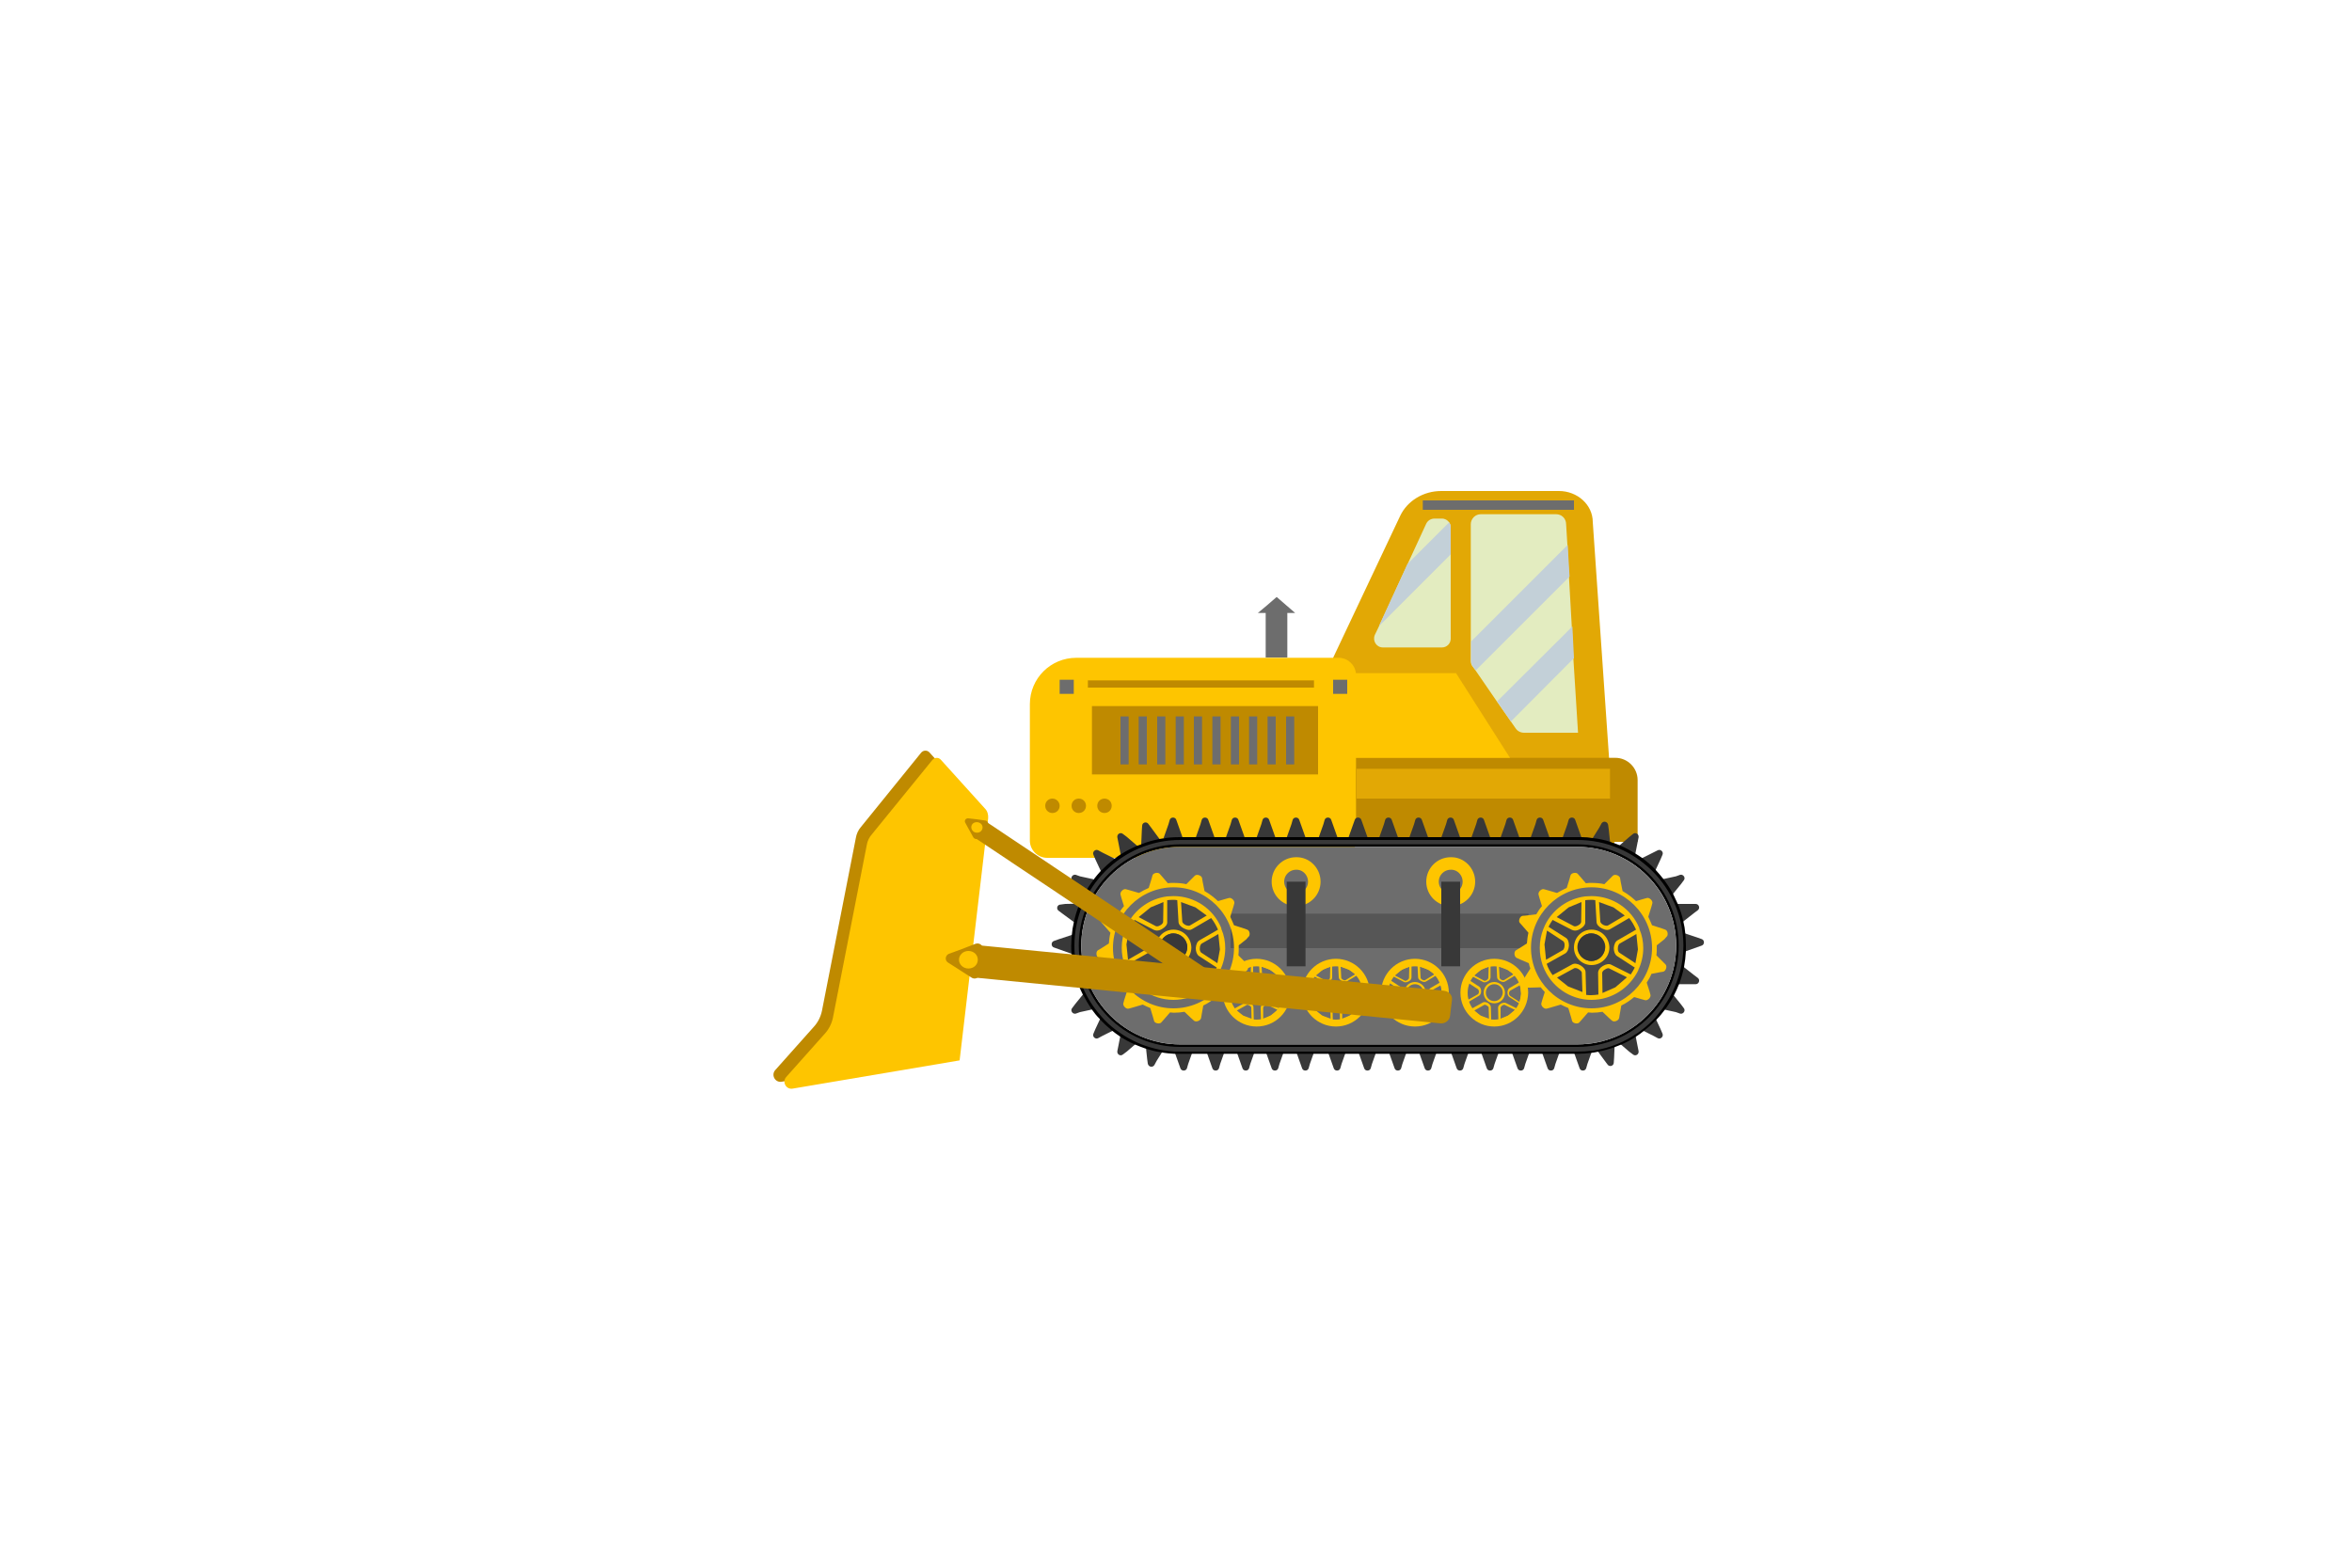 <?xml version="1.0" encoding="utf-8"?>
<!-- Generator: Adobe Illustrator 27.4.1, SVG Export Plug-In . SVG Version: 6.00 Build 0)  -->
<svg version="1.1" xmlns="http://www.w3.org/2000/svg" xmlns:xlink="http://www.w3.org/1999/xlink" x="0px" y="0px"
	 viewBox="0 0 750 500" style="enable-background:new 0 0 750 500;" xml:space="preserve">
<style type="text/css">
	.st0{fill:#E2A805;}
	.st1{fill:#BF8A00;}
	.st2{fill:#FEC500;}
	.st3{fill:#383838;}
	.st4{fill:#6D6D6D;}
	.st5{fill:#565656;}
	.st6{fill:#494949;}
	.st7{fill:none;stroke:#FEC500;stroke-width:4;stroke-miterlimit:10;}
	.st8{fill:none;}
	.st9{fill:#E3ECC0;}
	.st10{fill:#C3D0D8;}
</style>
<g id="BACKGROUND">
</g>
<g id="OBJECTS">
	<g>
		<path class="st0" d="M514.9,267.9c0,5.4-11.8,0.3-17.8,0.3h-60c-5.9,0-13.7,4.7-13.7-0.8l1.7-57.6v0l21.4-45.3
			c2.3-4.8,7.4-7.9,13.1-7.9h37.5c5.9,0,10.8,4.4,10.8,9.9L514.9,267.9z"/>
		<path class="st1" d="M522.2,268.5h-91.4v-26.8h84.3c3.9,0,7.1,3.2,7.1,7.1V268.5z"/>
		<path class="st2" d="M426.9,273.6h-93c-3,0-5.5-2.5-5.5-5.5v-43.5c0-8.2,6.6-14.8,14.8-14.8h83.7c3,0,5.5,2.5,5.5,5.5v52.8
			C432.4,271.1,429.9,273.6,426.9,273.6z"/>
		<path class="st1" d="M272.9,267.3l-10.8,55.1c-0.4,1.9-1.3,3.7-2.6,5.1l-12.3,13.8c-1.4,1.6,0,4.1,2.1,3.7l53.2-9l9.1-77.2
			c0.1-1.1-0.2-2.3-1-3.1L296.4,240c-0.7-0.8-2-0.8-2.7,0.1l-19.2,23.7C273.7,264.7,273.1,266,272.9,267.3z"/>
		<g>
			<g>
				<g>
					<path class="st3" d="M441.7,261.5c0.3-1,1.8-1,2.1,0l0.5,1.4l1.6,4.5h-3.1h-3.1l1.6-4.5L441.7,261.5z"/>
				</g>
				<g>
					<path class="st3" d="M451.3,261.5c0.3-1,1.8-1,2.1,0l0.5,1.4l1.6,4.5h-3.1h-3.1l1.6-4.5L451.3,261.5z"/>
				</g>
				<g>
					<path class="st3" d="M461.5,261.5c0.3-1,1.8-1,2.1,0l0.5,1.4l1.6,4.5h-3.1h-3.1l1.6-4.5L461.5,261.5z"/>
				</g>
				<g>
					<path class="st3" d="M471.1,261.5c0.3-1,1.8-1,2.1,0l0.5,1.4l1.6,4.5h-3.1h-3.1l1.6-4.5L471.1,261.5z"/>
				</g>
				<g>
					<path class="st3" d="M480.4,261.5c0.3-1,1.8-1,2.1,0l0.5,1.4l1.6,4.5h-3.1h-3.1l1.6-4.5L480.4,261.5z"/>
				</g>
				<g>
					<path class="st3" d="M490,261.5c0.3-1,1.8-1,2.1,0l0.5,1.4l1.6,4.5h-3.1H488l1.6-4.5L490,261.5z"/>
				</g>
				<g>
					<path class="st3" d="M500.2,261.5c0.3-1,1.8-1,2.1,0l0.5,1.4l1.6,4.5h-3.1h-3.1l1.6-4.5L500.2,261.5z"/>
				</g>
				<g>
					<path class="st3" d="M510.7,262.6c0.6-0.9,1.9-0.6,2.1,0.5l0.2,1.5l0.5,4.7l-3-0.7l-3-0.7l2.5-4L510.7,262.6z"/>
				</g>
				<g>
					<path class="st3" d="M520.7,266c0.8-0.7,2,0,1.8,1.1l-0.3,1.5l-0.9,4.6l-2.7-1.6L516,270l3.6-3.1L520.7,266z"/>
				</g>
				<g>
					<path class="st3" d="M528.6,271.2c0.9-0.5,2,0.5,1.5,1.5l-0.6,1.4l-2,4.3l-2.2-2.2L523,274l4.2-2.1L528.6,271.2z"/>
				</g>
				<g>
					<path class="st3" d="M535.8,279c1-0.2,1.8,1,1.1,1.8L536,282l-3,3.7l-1.6-2.6l-1.6-2.6l4.6-1L535.8,279z"/>
				</g>
				<g>
					<path class="st3" d="M540.7,288.3c1.1,0,1.5,1.4,0.7,2l-1.2,0.9l-3.7,2.9l-1-2.9l-1-2.9l4.7,0L540.7,288.3z"/>
				</g>
				<g>
					<path class="st3" d="M542.6,299.5c1,0.3,1,1.8,0,2.1l-1.4,0.5l-4.5,1.6l0-3.1l0-3.1l4.5,1.5L542.6,299.5z"/>
				</g>
				<g>
					<path class="st3" d="M358.1,266c-0.8-0.7-2,0-1.8,1.1l0.3,1.5l0.9,4.6l2.7-1.6l2.7-1.6l-3.6-3.1L358.1,266z"/>
				</g>
				<g>
					<path class="st3" d="M350.2,271.2c-0.9-0.5-2,0.5-1.5,1.5l0.6,1.4l2,4.3l2.2-2.2l2.2-2.2l-4.2-2.1L350.2,271.2z"/>
				</g>
				<g>
					<path class="st3" d="M343,279c-1-0.2-1.8,1-1.1,1.8l0.9,1.2l3,3.7l1.6-2.6l1.6-2.6l-4.6-1L343,279z"/>
				</g>
				<g>
					<path class="st3" d="M338.2,288.5c-1.1,0-1.5,1.4-0.6,2l1.2,0.9l3.8,2.8l0.9-3l0.9-3l-4.7,0.1L338.2,288.5z"/>
				</g>
				<g>
					<path class="st3" d="M336.1,300.1c-1,0.3-1,1.8,0,2.1l1.4,0.5l4.5,1.6l0-3.1l0-3.1l-4.5,1.5L336.1,300.1z"/>
				</g>
				<g>
					<path class="st3" d="M402.6,261.5c0.3-1,1.8-1,2.1,0l0.5,1.4l1.6,4.5h-3.1h-3.1l1.6-4.5L402.6,261.5z"/>
				</g>
				<g>
					<path class="st3" d="M412.2,261.5c0.3-1,1.8-1,2.1,0l0.5,1.4l1.6,4.5h-3.1h-3.1l1.6-4.5L412.2,261.5z"/>
				</g>
				<g>
					<path class="st3" d="M422.4,261.5c0.3-1,1.8-1,2.1,0l0.5,1.4l1.6,4.5h-3.1h-3.1l1.6-4.5L422.4,261.5z"/>
				</g>
				<g>
					<path class="st3" d="M432,261.5c0.3-1,1.8-1,2.1,0l0.5,1.4l1.6,4.5H433h-3.1l1.6-4.5L432,261.5z"/>
				</g>
				<g>
					<path class="st3" d="M364.2,263.4c0-1.1,1.4-1.5,2-0.6l0.9,1.2l2.8,3.8l-3,0.9l-3,0.9l0.2-4.7L364.2,263.4z"/>
				</g>
				<g>
					<path class="st3" d="M373,261.5c0.3-1,1.8-1,2.1,0l0.5,1.4l1.6,4.5h-3.1H371l1.6-4.5L373,261.5z"/>
				</g>
				<g>
					<path class="st3" d="M383.2,261.5c0.3-1,1.8-1,2.1,0l0.5,1.4l1.6,4.5h-3.1h-3.1l1.6-4.5L383.2,261.5z"/>
				</g>
				<g>
					<path class="st3" d="M392.8,261.5c0.3-1,1.8-1,2.1,0l0.5,1.4l1.6,4.5h-3.1h-3.1l1.6-4.5L392.8,261.5z"/>
				</g>
				<g>
					<path class="st3" d="M437.1,340.7c-0.3,1-1.8,1-2.1,0l-0.5-1.4l-1.6-4.5h3.1h3.1l-1.6,4.5L437.1,340.7z"/>
				</g>
				<g>
					<path class="st3" d="M427.4,340.7c-0.3,1-1.8,1-2.1,0l-0.5-1.4l-1.6-4.5h3.1h3.1l-1.6,4.5L427.4,340.7z"/>
				</g>
				<g>
					<path class="st3" d="M417.3,340.7c-0.3,1-1.8,1-2.1,0l-0.5-1.4l-1.6-4.5h3.1h3.1l-1.6,4.5L417.3,340.7z"/>
				</g>
				<g>
					<path class="st3" d="M407.6,340.7c-0.3,1-1.8,1-2.1,0l-0.5-1.4l-1.6-4.5h3.1h3.1l-1.6,4.5L407.6,340.7z"/>
				</g>
				<g>
					<path class="st3" d="M398.3,340.7c-0.3,1-1.8,1-2.1,0l-0.5-1.4l-1.6-4.5h3.1h3.1l-1.6,4.5L398.3,340.7z"/>
				</g>
				<g>
					<path class="st3" d="M388.7,340.7c-0.3,1-1.8,1-2.1,0l-0.5-1.4l-1.6-4.5h3.1h3.1l-1.6,4.5L388.7,340.7z"/>
				</g>
				<g>
					<path class="st3" d="M378.5,340.7c-0.3,1-1.8,1-2.1,0l-0.5-1.4l-1.6-4.5h3.1h3.1l-1.6,4.5L378.5,340.7z"/>
				</g>
				<g>
					<path class="st3" d="M368.1,339.7c-0.6,0.9-1.9,0.6-2.1-0.5l-0.2-1.5l-0.5-4.7l3,0.7l3,0.7l-2.5,4L368.1,339.7z"/>
				</g>
				<g>
					<path class="st3" d="M358.1,336.3c-0.8,0.7-2,0-1.8-1.1l0.3-1.5l0.9-4.6l2.7,1.6l2.7,1.6l-3.6,3.1L358.1,336.3z"/>
				</g>
				<g>
					<path class="st3" d="M350.2,331.1c-0.9,0.5-2-0.5-1.5-1.5l0.6-1.4l2-4.3l2.2,2.2l2.2,2.2l-4.2,2.1L350.2,331.1z"/>
				</g>
				<g>
					<path class="st3" d="M343,323.3c-1,0.2-1.8-1-1.1-1.8l0.9-1.2l3-3.7l1.6,2.6l1.6,2.6l-4.6,1L343,323.3z"/>
				</g>
				<g>
					<path class="st3" d="M338.1,313.6c-1.1,0-1.5-1.4-0.6-2l1.2-0.9l3.8-2.8l0.9,3l0.9,3l-4.7-0.2L338.1,313.6z"/>
				</g>
				<g>
					<path class="st3" d="M520.7,336.3c0.8,0.7,2,0,1.8-1.1l-0.3-1.5l-0.9-4.6l-2.7,1.6l-2.7,1.6l3.6,3.1L520.7,336.3z"/>
				</g>
				<g>
					<path class="st3" d="M528.6,331.1c0.9,0.5,2-0.5,1.5-1.5l-0.6-1.4l-2-4.3l-2.2,2.2l-2.2,2.2l4.2,2.1L528.6,331.1z"/>
				</g>
				<g>
					<path class="st3" d="M535.8,323.3c1,0.2,1.8-1,1.1-1.8l-0.9-1.2l-3-3.7l-1.6,2.6l-1.6,2.6l4.6,1L535.8,323.3z"/>
				</g>
				<g>
					<path class="st3" d="M540.7,313.9c1.1,0,1.5-1.4,0.7-2l-1.2-0.9l-3.7-2.9l-1,2.9l-1,2.9l4.7,0L540.7,313.9z"/>
				</g>
				<g>
					<path class="st3" d="M476.2,340.7c-0.3,1-1.8,1-2.1,0l-0.5-1.4l-1.6-4.5h3.1h3.1l-1.6,4.5L476.2,340.7z"/>
				</g>
				<g>
					<path class="st3" d="M466.6,340.7c-0.3,1-1.8,1-2.1,0l-0.5-1.4l-1.6-4.5h3.1h3.1l-1.6,4.5L466.6,340.7z"/>
				</g>
				<g>
					<path class="st3" d="M456.4,340.7c-0.3,1-1.8,1-2.1,0l-0.5-1.4l-1.6-4.5h3.1h3.1l-1.6,4.5L456.4,340.7z"/>
				</g>
				<g>
					<path class="st3" d="M446.8,340.7c-0.3,1-1.8,1-2.1,0l-0.5-1.4l-1.6-4.5h3.1h3.1l-1.6,4.5L446.8,340.7z"/>
				</g>
				<g>
					<path class="st3" d="M514.6,338.9c0,1.1-1.4,1.5-2,0.6l-0.9-1.2l-2.8-3.8l3-0.9l3-0.9l-0.2,4.7L514.6,338.9z"/>
				</g>
				<g>
					<path class="st3" d="M505.8,340.7c-0.3,1-1.8,1-2.1,0l-0.5-1.4l-1.6-4.5h3.1h3.1l-1.6,4.5L505.8,340.7z"/>
				</g>
				<g>
					<path class="st3" d="M495.6,340.7c-0.3,1-1.8,1-2.1,0l-0.5-1.4l-1.6-4.5h3.1h3.1l-1.6,4.5L495.6,340.7z"/>
				</g>
				<g>
					<path class="st3" d="M486,340.7c-0.3,1-1.8,1-2.1,0l-0.5-1.4l-1.6-4.5h3.1h3.1l-1.6,4.5L486,340.7z"/>
				</g>
			</g>
			<g>
				<g>
					<path class="st3" d="M536.9,297.5c-0.2-1.5-0.5-3-0.8-4.4c0,0,0,0,0-0.1c-0.4-1.6-1-3.2-1.6-4.8v0h0c-0.4-1-0.9-1.9-1.4-2.8
						c-1-1.8-2.1-3.5-3.4-5.1c-0.6-0.8-1.3-1.6-2.1-2.4c-1.4-1.5-2.9-2.8-4.6-4c-0.6-0.4-1.1-0.8-1.7-1.2c-1.7-1.1-3.5-2-5.4-2.8
						c-0.8-0.4-1.7-0.7-2.6-1c-1.9-0.6-3.9-1.1-5.9-1.3c-1.5-0.2-3-0.3-4.5-0.3H376.3c-5.5,0-10.7,1.3-15.3,3.6c0,0,0,0,0,0
						c-1.2,0.6-2.3,1.3-3.4,2c0,0-0.1,0-0.1,0.1c-1.9,1.3-3.7,2.7-5.3,4.3c-6.2,6.2-10,14.7-10,24.2c0,2.8,0.3,5.5,1,8.1
						c0,0,0,0.1,0,0.1c0.2,1,0.5,2,0.9,2.9l0,0c0.4,1.4,1,2.7,1.6,4c0.9,1.8,2,3.6,3.2,5.2c0.7,0.9,1.4,1.8,2.1,2.6
						c1.3,1.4,2.7,2.8,4.3,4c0.7,0.5,1.3,1,2,1.5c1.6,1.1,3.2,2,5,2.8c1,0.5,2.1,0.9,3.2,1.3c1.7,0.6,3.5,1,5.3,1.3
						c1.3,0.2,2.6,0.3,3.9,0.4c0.5,0,1.1,0,1.6,0H503c1.6,0,3.1-0.1,4.6-0.3c0.6-0.1,1.2-0.2,1.8-0.3c1.9-0.3,3.6-0.8,5.4-1.5
						c0.7-0.2,1.3-0.5,1.9-0.8c1.7-0.7,3.3-1.6,4.8-2.6c0.8-0.5,1.6-1.1,2.3-1.6c1.5-1.1,2.9-2.4,4.1-3.8c0.9-0.9,1.7-1.9,2.4-2.9
						c1.2-1.5,2.2-3.2,3.1-4.9c0.5-1,1-2.1,1.4-3.2c0.7-1.9,1.3-3.8,1.7-5.8c0.3-1.5,0.5-3,0.6-4.6c0-0.6,0.1-1.3,0.1-1.9
						C537.2,300.2,537.1,298.9,536.9,297.5z M376.3,269.7H503c17.6,0,31.9,14.3,31.9,31.9c0,17.6-14.3,31.9-31.9,31.9H376.3
						c-17.6,0-31.9-14.3-31.9-31.9C344.4,284,358.7,269.7,376.3,269.7z"/>
					<path d="M503,269.3H376.3c-17.8,0-32.3,14.5-32.3,32.3c0,17.8,14.5,32.3,32.3,32.3H503c17.8,0,32.3-14.5,32.3-32.3
						C535.3,283.8,520.8,269.3,503,269.3z M376.3,333.1c-17.4,0-31.5-14.1-31.5-31.5c0-17.3,14.1-31.5,31.5-31.5H503
						c17.4,0,31.5,14.1,31.5,31.5c0,17.4-14.1,31.5-31.5,31.5H376.3z M503,269.3H376.3c-17.8,0-32.3,14.5-32.3,32.3
						c0,17.8,14.5,32.3,32.3,32.3H503c17.8,0,32.3-14.5,32.3-32.3C535.3,283.8,520.8,269.3,503,269.3z M376.3,333.1
						c-17.4,0-31.5-14.1-31.5-31.5c0-17.3,14.1-31.5,31.5-31.5H503c17.4,0,31.5,14.1,31.5,31.5c0,17.4-14.1,31.5-31.5,31.5H376.3z
						 M537.4,297.7c-0.1-1.3-0.3-2.5-0.6-3.7c-0.4-2-1-3.8-1.8-5.7c-0.5-1.1-1-2.2-1.5-3.2c-0.9-1.7-2-3.3-3.2-4.9
						c-0.7-0.9-1.5-1.8-2.3-2.7c-1.3-1.4-2.8-2.7-4.3-3.8c-0.7-0.5-1.4-1-2.1-1.4c-1.6-1-3.3-1.9-5.1-2.7c-1-0.4-2-0.8-3-1.1
						c-1.8-0.6-3.7-1-5.6-1.2c-1.1-0.2-2.3-0.3-3.5-0.3c-0.4,0-0.8,0-1.3,0H376.3c-1.8,0-3.6,0.1-5.4,0.4h0
						c-0.4,0.1-0.8,0.1-1.2,0.2c-2,0.4-3.9,0.9-5.8,1.7c-0.5,0.2-0.9,0.3-1.4,0.5c-1.8,0.8-3.6,1.7-5.3,2.8
						c-0.6,0.4-1.2,0.8-1.8,1.3c-1.6,1.2-3.1,2.6-4.5,4c-0.7,0.8-1.4,1.6-2,2.4v0c0,0,0,0,0,0.1c-1.3,1.6-2.4,3.3-3.3,5.1
						c-0.5,0.9-1,1.9-1.4,2.9c-0.8,1.9-1.4,3.9-1.8,5.9v0c-0.3,1.2-0.5,2.5-0.6,3.8c-0.1,1.2-0.2,2.3-0.2,3.5c0,0.9,0,1.8,0.1,2.6
						c0.1,1.3,0.3,2.6,0.5,3.9c0.4,2,0.9,3.9,1.6,5.7c0.4,1.1,0.9,2.2,1.4,3.2c0.9,1.7,1.9,3.4,3,5c0.7,1,1.5,2,2.4,2.9
						c1.2,1.4,2.6,2.6,4,3.8c0.8,0.6,1.5,1.2,2.3,1.7c1.5,1,3.1,1.9,4.7,2.6c1.2,0.5,2.4,1,3.6,1.4c1.6,0.5,3.3,1,5,1.2
						c1.4,0.3,2.8,0.4,4.3,0.5c0.5,0,1,0,1.5,0H503c1.5,0,3-0.1,4.4-0.3c0.8-0.1,1.5-0.2,2.3-0.4c1.7-0.3,3.4-0.8,5.1-1.4
						c0.8-0.3,1.5-0.6,2.3-0.9c1.6-0.7,3.1-1.5,4.6-2.5c0.9-0.6,1.8-1.2,2.6-1.9c1.4-1.1,2.7-2.3,3.9-3.5c1-1,1.9-2.1,2.7-3.2
						c1.1-1.5,2.1-3,2.9-4.6c0.6-1.1,1.1-2.3,1.6-3.5c0.7-1.8,1.2-3.6,1.6-5.5c0.3-1.6,0.5-3.3,0.6-5.1c0-0.6,0-1.2,0-1.8
						C537.6,300.3,537.5,299,537.4,297.7z M533.1,316.8c-0.9,1.8-2,3.5-3.2,5.2c-0.7,0.9-1.4,1.7-2.1,2.6c-1.3,1.4-2.8,2.8-4.3,3.9
						c-0.6,0.5-1.3,1-2,1.4c-1.6,1.1-3.3,2-5.1,2.8c-0.5,0.2-1,0.4-1.5,0.6c-1.8,0.7-3.7,1.2-5.7,1.6c-0.5,0.1-0.9,0.2-1.4,0.2
						c-1.6,0.2-3.1,0.3-4.8,0.3H376.3c-0.6,0-1.2,0-1.8,0c-1.2-0.1-2.3-0.2-3.5-0.4c-1.9-0.3-3.8-0.8-5.6-1.4
						c-1-0.3-1.9-0.7-2.8-1.1c-1.8-0.8-3.6-1.8-5.2-2.9c-0.6-0.4-1.1-0.8-1.7-1.2c-1.6-1.2-3.1-2.6-4.5-4.2
						c-5.4-6-8.6-13.9-8.6-22.5c0-18.6,15.1-33.8,33.8-33.8H503c18.6,0,33.8,15.1,33.8,33.8C536.8,307.1,535.4,312.2,533.1,316.8z
						 M503,269.3H376.3c-17.8,0-32.3,14.5-32.3,32.3c0,17.8,14.5,32.3,32.3,32.3H503c17.8,0,32.3-14.5,32.3-32.3
						C535.3,283.8,520.8,269.3,503,269.3z M376.3,333.1c-17.4,0-31.5-14.1-31.5-31.5c0-17.3,14.1-31.5,31.5-31.5H503
						c17.4,0,31.5,14.1,31.5,31.5c0,17.4-14.1,31.5-31.5,31.5H376.3z M503,269.3H376.3c-17.8,0-32.3,14.5-32.3,32.3
						c0,17.8,14.5,32.3,32.3,32.3H503c17.8,0,32.3-14.5,32.3-32.3C535.3,283.8,520.8,269.3,503,269.3z M376.3,333.1
						c-17.4,0-31.5-14.1-31.5-31.5c0-17.3,14.1-31.5,31.5-31.5H503c17.4,0,31.5,14.1,31.5,31.5c0,17.4-14.1,31.5-31.5,31.5H376.3z
						 M503,269.3H376.3c-17.8,0-32.3,14.5-32.3,32.3c0,17.8,14.5,32.3,32.3,32.3H503c17.8,0,32.3-14.5,32.3-32.3
						C535.3,283.8,520.8,269.3,503,269.3z M376.3,333.1c-17.4,0-31.5-14.1-31.5-31.5c0-17.3,14.1-31.5,31.5-31.5H503
						c17.4,0,31.5,14.1,31.5,31.5c0,17.4-14.1,31.5-31.5,31.5H376.3z"/>
					<path class="st4" d="M534.5,301.6c0,17.4-14.1,31.5-31.5,31.5H376.3c-17.4,0-31.5-14.1-31.5-31.5c0-17.3,14.1-31.5,31.5-31.5
						H503C520.3,270.1,534.5,284.3,534.5,301.6z"/>
				</g>
			</g>
		</g>
		<rect x="392.4" y="291.4" class="st5" width="95" height="11"/>
		<g>
			<path class="st6" d="M522.9,302.1c0,8.5-6.9,15.5-15.5,15.5c-8.5,0-15.5-6.9-15.5-15.5c0-8.5,6.9-15.5,15.5-15.5
				C515.9,286.6,522.9,293.5,522.9,302.1z"/>
			<g>
				<path class="st2" d="M507.5,296.5c-3.1,0-5.6,2.5-5.6,5.7c0,3.1,2.5,5.6,5.6,5.6c3.1,0,5.7-2.5,5.7-5.6
					C513.1,299,510.6,296.5,507.5,296.5z M507.5,306.5c-2.4,0-4.4-2-4.4-4.4c0-2.4,2-4.4,4.4-4.4c2.4,0,4.4,2,4.4,4.4
					C511.8,304.5,509.9,306.5,507.5,306.5z"/>
				<path class="st3" d="M511.8,302.1c0,2.4-2,4.4-4.4,4.4c-2.4,0-4.4-2-4.4-4.4c0-2.4,2-4.4,4.4-4.4
					C509.9,297.8,511.8,299.7,511.8,302.1z"/>
				<path class="st2" d="M531.4,298.8c0.7-0.5,0.4-2.1-0.4-2.3l-1.1-0.4l-3.1-1c-0.4-0.9-0.8-1.9-1.2-2.7l1-3.2l0.3-1.1
					c0.2-0.8-0.9-1.9-1.7-1.7l-1.1,0.3l-2.4,0.7c-1.3-1.2-2.7-2.3-4.3-3.2l-0.6-3l-0.2-1.2c-0.2-0.8-1.7-1.3-2.3-0.7l-0.8,0.8
					l-1.9,1.9c-1.3-0.3-2.7-0.4-4.1-0.4c-0.6,0-1.2,0-1.8,0.1l-1.8-2.1l-0.8-0.9c-0.5-0.6-2.1-0.3-2.3,0.5l-0.3,1.1l-0.9,2.9
					c-1.1,0.5-2.1,1-3.1,1.6l-3.1-0.9l-1.1-0.3c-0.8-0.2-1.9,0.9-1.7,1.7l0.3,1.1l0.8,2.6c-0.7,0.8-1.3,1.7-1.8,2.6l-3.2,0.4
					l-1.2,0.1c-0.8,0.1-1.4,1.6-0.9,2.2l0.8,0.9l2,2.3c-0.3,1.1-0.4,2.3-0.5,3.4l-2.5,1.6l-1,0.6c-0.7,0.4-0.6,2,0.2,2.4l1.1,0.5
					l2.8,1.2c0.1,0.6,0.3,1.1,0.5,1.7l-1.9,3l-0.6,1c-0.4,0.7,0.3,2.1,1.2,2.1l1.2,0l3.4-0.1c0.4,0.5,0.8,1,1.3,1.5l-0.8,2.5
					l-0.3,1.1c-0.2,0.8,0.9,1.9,1.7,1.7l1.1-0.3l3.4-1c0.8,0.4,1.6,0.8,2.4,1.1l0.9,3l0.3,1.1c0.2,0.8,1.8,1.1,2.3,0.5l0.8-0.9
					l2-2.3c0.4,0,0.8,0.1,1.2,0.1c1.2,0,2.3-0.1,3.4-0.3l2.1,2l0.9,0.8c0.6,0.6,2.1,0.1,2.3-0.8l0.2-1.2l0.5-2.8
					c1.5-0.7,2.9-1.7,4.1-2.7l2.4,0.7l1.1,0.3c0.8,0.2,1.9-0.9,1.7-1.7l-0.3-1.1l-0.9-2.8c0.6-0.9,1.1-1.8,1.5-2.8l2.6-0.5l1.2-0.2
					c0.8-0.2,1.3-1.7,0.7-2.3l-0.8-0.8l-2.1-2.1c0.1-0.8,0.1-1.5,0.1-2.3c0-0.3,0-0.6,0-0.9l2.4-1.9L531.4,298.8z M507.5,321.6
					c-10.6,0-19.3-8.7-19.3-19.3c0-10.6,8.7-19.3,19.3-19.3c10.6,0,19.3,8.7,19.3,19.3C526.8,312.9,518.1,321.6,507.5,321.6z"/>
				<path class="st2" d="M522.7,295.9c-2.5-6-8.4-10.1-15.2-10.1c-0.7,0-1.3,0.1-2,0.1v0l0,0c-5.6,0.7-10.4,4.2-12.8,9.1l-0.6,1.4
					c-0.7,1.8-1.1,3.8-1.1,5.9c0,1.9,0.3,3.7,0.9,5.5l0.2,0.5c2.4,6.2,8.4,10.6,15.4,10.6c6.6,0,12.2-3.9,14.9-9.4l0,0l0-0.1
					c1-2.1,1.6-4.5,1.6-7c0-2.1-0.4-4.2-1.2-6L522.7,295.9z M522.3,302.8l-0.8,4.4l-5.2-3.4c-0.2-0.2-0.5-0.7-0.4-1.4
					c0-0.7,0.3-1.2,0.5-1.4l5.4-3.1L522.3,302.8z M518.1,292l-5.4,3.2v0c-0.2,0.1-0.8,0.1-1.4-0.2c-0.6-0.3-1-0.8-1-1.1l-0.4-6.2
					l4.6,1.7L518.1,292z M504.2,294c0,0.3-0.3,0.8-0.9,1.1c-0.6,0.4-1.2,0.4-1.4,0.3l-5.5-2.9l3.8-3.1l4.1-1.7L504.2,294z
					 M492.5,301.2l0.8-4.4l5.2,3.4l0,0c0.2,0.2,0.5,0.7,0.4,1.4c0,0.7-0.3,1.2-0.5,1.4l-5.4,3.1L492.5,301.2z M500,314.6l-3.5-2.8
					l5.5-3c0.2-0.1,0.8-0.1,1.4,0.3c0.6,0.4,1,0.8,1,1.1l0.2,6.2L500,314.6z M510.9,310.3c0-0.3,0.3-0.8,0.9-1.1
					c0.6-0.4,1.2-0.5,1.4-0.3l5.6,2.8l-3.7,3.2l-4.1,1.8L510.9,310.3z M520,310.8l-6.2-3.1c-0.7-0.4-1.7-0.2-2.7,0.4
					c-1,0.6-1.5,1.4-1.5,2.2l0.1,6.9c-0.7,0.1-1.5,0.2-2.3,0.2c-0.6,0-1.1,0-1.6-0.1l-0.2-7.2c0-0.8-0.6-1.6-1.6-2.2
					c-1-0.6-2-0.7-2.7-0.3l-6.2,3.4c-0.8-1.1-1.5-2.3-1.9-3.6l5.9-3.3c0.7-0.4,1.1-1.3,1.2-2.5c0-1.1-0.3-2.1-1-2.5l-5.5-3.5
					c0.4-0.8,0.8-1.5,1.3-2.2l6.2,3.2c0.3,0.1,0.6,0.2,0.9,0.2c0.6,0,1.2-0.2,1.8-0.6c1-0.6,1.6-1.4,1.5-2.2l0-6.9
					c0.6-0.1,1.3-0.1,2-0.1c0.4,0,0.8,0,1.2,0.1l0.4,6.9c0,0.8,0.7,1.6,1.7,2.1c0.6,0.3,1.2,0.5,1.7,0.5c0.4,0,0.7-0.1,1-0.3l6-3.5
					c0.9,1.1,1.6,2.4,2.2,3.7l-5.9,3.4c-0.7,0.4-1.1,1.3-1.2,2.5c0,1.1,0.4,2.1,1,2.5l5.7,3.7C520.9,309.3,520.5,310.1,520,310.8z"
					/>
			</g>
		</g>
		<g>
			<path class="st6" d="M389.6,302.1c0,8.5-6.9,15.5-15.5,15.5c-8.5,0-15.5-6.9-15.5-15.5c0-8.5,6.9-15.5,15.5-15.5
				C382.7,286.6,389.6,293.5,389.6,302.1z"/>
			<g>
				<path class="st2" d="M374.2,296.5c-3.1,0-5.6,2.5-5.6,5.7c0,3.1,2.5,5.6,5.6,5.6c3.1,0,5.7-2.5,5.7-5.6
					C379.8,299,377.3,296.5,374.2,296.5z M374.2,306.5c-2.4,0-4.4-2-4.4-4.4c0-2.4,2-4.4,4.4-4.4c2.4,0,4.4,2,4.4,4.4
					C378.6,304.5,376.6,306.5,374.2,306.5z"/>
				<path class="st3" d="M378.6,302.1c0,2.4-2,4.4-4.4,4.4c-2.4,0-4.4-2-4.4-4.4c0-2.4,2-4.4,4.4-4.4
					C376.6,297.8,378.6,299.7,378.6,302.1z"/>
				<path class="st2" d="M398.1,298.8c0.7-0.5,0.4-2.1-0.4-2.3l-1.1-0.4l-3.1-1c-0.4-0.9-0.8-1.9-1.2-2.7l1-3.2l0.3-1.1
					c0.2-0.8-0.9-1.9-1.7-1.7l-1.1,0.3l-2.4,0.7c-1.3-1.2-2.7-2.3-4.3-3.2l-0.6-3l-0.2-1.2c-0.2-0.8-1.7-1.3-2.3-0.7l-0.8,0.8
					l-1.9,1.9c-1.3-0.3-2.7-0.4-4.1-0.4c-0.6,0-1.2,0-1.8,0.1l-1.8-2.1l-0.8-0.9c-0.5-0.6-2.1-0.3-2.3,0.5l-0.3,1.1l-0.9,2.9
					c-1.1,0.5-2.1,1-3.1,1.6l-3.1-0.9l-1.1-0.3c-0.8-0.2-1.9,0.9-1.7,1.7l0.3,1.1l0.8,2.6c-0.7,0.8-1.3,1.7-1.8,2.6l-3.2,0.4
					l-1.2,0.1c-0.8,0.1-1.4,1.6-0.9,2.2l0.8,0.9l2,2.3c-0.3,1.1-0.4,2.3-0.5,3.4l-2.5,1.6l-1,0.6c-0.7,0.4-0.6,2,0.2,2.4l1.1,0.5
					l2.8,1.2c0.1,0.6,0.3,1.1,0.5,1.7l-1.9,3l-0.6,1c-0.4,0.7,0.3,2.1,1.2,2.1l1.2,0l3.4-0.1c0.4,0.5,0.8,1,1.3,1.5l-0.8,2.5
					l-0.3,1.1c-0.2,0.8,0.9,1.9,1.7,1.7l1.1-0.3l3.4-1c0.8,0.4,1.6,0.8,2.4,1.1l0.9,3l0.3,1.1c0.2,0.8,1.8,1.1,2.3,0.5l0.8-0.9
					l2-2.3c0.4,0,0.8,0.1,1.2,0.1c1.2,0,2.3-0.1,3.4-0.3l2.1,2l0.9,0.8c0.6,0.6,2.1,0.1,2.3-0.8l0.2-1.2l0.5-2.8
					c1.5-0.7,2.9-1.7,4.1-2.7l2.4,0.7l1.1,0.3c0.8,0.2,1.9-0.9,1.7-1.7l-0.3-1.1l-0.9-2.8c0.6-0.9,1.1-1.8,1.5-2.8l2.6-0.5l1.2-0.2
					c0.8-0.2,1.3-1.7,0.7-2.3l-0.8-0.8l-2.1-2.1c0.1-0.8,0.1-1.5,0.1-2.3c0-0.3,0-0.6,0-0.9l2.4-1.9L398.1,298.8z M374.2,321.6
					c-10.6,0-19.3-8.7-19.3-19.3c0-10.6,8.7-19.3,19.3-19.3c10.6,0,19.3,8.7,19.3,19.3C393.5,312.9,384.8,321.6,374.2,321.6z"/>
				<path class="st2" d="M389.4,295.9c-2.5-6-8.4-10.1-15.2-10.1c-0.7,0-1.3,0.1-2,0.1v0l0,0c-5.6,0.7-10.4,4.2-12.8,9.1l-0.6,1.4
					c-0.7,1.8-1.1,3.8-1.1,5.9c0,1.9,0.3,3.7,0.9,5.5l0.2,0.5c2.4,6.2,8.4,10.6,15.4,10.6c6.6,0,12.2-3.9,14.9-9.4l0,0l0-0.1
					c1-2.1,1.6-4.5,1.6-7c0-2.1-0.4-4.2-1.2-6L389.4,295.9z M389,302.8l-0.8,4.4l-5.2-3.4c-0.2-0.2-0.5-0.7-0.4-1.4
					c0-0.7,0.3-1.2,0.5-1.4l5.4-3.1L389,302.8z M384.8,292l-5.4,3.2v0c-0.2,0.1-0.8,0.1-1.4-0.2c-0.6-0.3-1-0.8-1-1.1l-0.4-6.2
					l4.6,1.7L384.8,292z M370.9,294c0,0.3-0.3,0.8-0.9,1.1c-0.6,0.4-1.2,0.4-1.4,0.3l-5.5-2.9l3.8-3.1l4.1-1.7L370.9,294z
					 M359.2,301.2l0.8-4.4l5.2,3.4l0,0c0.2,0.2,0.5,0.7,0.4,1.4c0,0.7-0.3,1.2-0.5,1.4l-5.4,3.1L359.2,301.2z M366.7,314.6l-3.5-2.8
					l5.5-3c0.2-0.1,0.8-0.1,1.4,0.3c0.6,0.4,1,0.8,1,1.1l0.2,6.2L366.7,314.6z M377.6,310.3c0-0.3,0.3-0.8,0.9-1.1
					c0.6-0.4,1.2-0.5,1.4-0.3l5.6,2.8l-3.7,3.2l-4.1,1.8L377.6,310.3z M386.7,310.8l-6.2-3.1c-0.7-0.4-1.7-0.2-2.7,0.4
					c-1,0.6-1.5,1.4-1.5,2.2l0.1,6.9c-0.7,0.1-1.5,0.2-2.3,0.2c-0.6,0-1.1,0-1.6-0.1l-0.2-7.2c0-0.8-0.6-1.6-1.6-2.2
					c-1-0.6-2-0.7-2.7-0.3l-6.2,3.4c-0.8-1.1-1.5-2.3-1.9-3.6l5.9-3.3c0.7-0.4,1.1-1.3,1.2-2.5c0-1.1-0.3-2.1-1-2.5l-5.5-3.5
					c0.4-0.8,0.8-1.5,1.3-2.2l6.2,3.2c0.3,0.1,0.6,0.2,0.9,0.2c0.6,0,1.2-0.2,1.8-0.6c1-0.6,1.6-1.4,1.5-2.2l0-6.9
					c0.6-0.1,1.3-0.1,2-0.1c0.4,0,0.8,0,1.2,0.1l0.4,6.9c0,0.8,0.7,1.6,1.7,2.1c0.6,0.3,1.2,0.5,1.7,0.5c0.4,0,0.7-0.1,1-0.3l6-3.5
					c0.9,1.1,1.6,2.4,2.2,3.7l-5.9,3.4c-0.7,0.4-1.1,1.3-1.2,2.5c0,1.1,0.4,2.1,1,2.5l5.7,3.7C387.6,309.3,387.2,310.1,386.7,310.8z
					"/>
			</g>
		</g>
		<g>
			<g>
				<g>
					<path class="st2" d="M451.2,313.2c-1.9,0-3.4,1.5-3.4,3.4c0,1.9,1.5,3.4,3.4,3.4c1.9,0,3.4-1.5,3.4-3.4
						C454.7,314.8,453.1,313.2,451.2,313.2z M451.2,319.3c-1.5,0-2.7-1.2-2.7-2.7c0-1.5,1.2-2.7,2.7-2.7c1.5,0,2.7,1.2,2.7,2.7
						C453.9,318.1,452.7,319.3,451.2,319.3z"/>
				</g>
				<g>
					<path class="st2" d="M460.1,313c-1.5-3.5-4.9-5.9-8.9-5.9c-0.4,0-0.8,0-1.2,0.1v0l0,0c-3.3,0.4-6.1,2.5-7.5,5.3l-0.3,0.8
						c-0.4,1.1-0.7,2.2-0.7,3.5c0,1.1,0.2,2.2,0.6,3.2l0.1,0.3c1.4,3.6,4.9,6.2,9,6.2c3.8,0,7.1-2.3,8.7-5.5l0,0l0,0
						c0.6-1.2,0.9-2.6,0.9-4.1c0-1.2-0.2-2.4-0.7-3.5L460.1,313z M459.9,317l-0.5,2.6l-3.1-2c-0.1-0.1-0.3-0.4-0.3-0.8
						c0-0.4,0.2-0.7,0.3-0.8l3.2-1.8L459.9,317z M457.5,310.7l-3.1,1.9v0c-0.1,0.1-0.5,0.1-0.8-0.1c-0.4-0.2-0.6-0.5-0.6-0.6
						l-0.2-3.6l2.7,1L457.5,310.7z M449.3,311.9c0,0.2-0.2,0.4-0.5,0.7c-0.4,0.2-0.7,0.3-0.8,0.2l-3.2-1.7l2.2-1.8l2.4-1
						L449.3,311.9z M442.5,316.1l0.5-2.6l3.1,2l0,0c0.1,0.1,0.3,0.4,0.3,0.8c0,0.4-0.2,0.7-0.3,0.8l-3.2,1.8L442.5,316.1z
						 M446.8,323.9l-2-1.6l3.2-1.8c0.1-0.1,0.5,0,0.8,0.2c0.4,0.2,0.6,0.5,0.6,0.6l0.1,3.6L446.8,323.9z M453.2,321.4
						c0-0.2,0.2-0.4,0.5-0.7c0.4-0.2,0.7-0.3,0.8-0.2l3.3,1.6l-2.2,1.8l-2.4,1L453.2,321.4z M458.6,321.7l-3.6-1.8
						c-0.4-0.2-1-0.1-1.6,0.2c-0.6,0.4-0.9,0.8-0.9,1.3l0.1,4c-0.4,0.1-0.9,0.1-1.3,0.1c-0.3,0-0.6,0-1-0.1l-0.1-4.2
						c0-0.5-0.4-0.9-0.9-1.3c-0.6-0.3-1.2-0.4-1.6-0.2l-3.6,2c-0.5-0.6-0.8-1.4-1.1-2.1l3.4-2c0.4-0.2,0.7-0.8,0.7-1.4
						c0-0.7-0.2-1.2-0.6-1.5l-3.2-2.1c0.2-0.5,0.5-0.9,0.8-1.3l3.6,1.9c0.2,0.1,0.3,0.1,0.5,0.1c0.3,0,0.7-0.1,1-0.3
						c0.6-0.3,0.9-0.8,0.9-1.3l0-4c0.4,0,0.8-0.1,1.2-0.1c0.2,0,0.5,0,0.7,0l0.2,4.1c0,0.5,0.4,0.9,1,1.2c0.3,0.2,0.7,0.3,1,0.3
						c0.2,0,0.4-0.1,0.6-0.2l3.5-2.1c0.5,0.7,0.9,1.4,1.3,2.2l-3.4,2c-0.4,0.2-0.7,0.8-0.7,1.4c0,0.7,0.2,1.2,0.6,1.5l3.4,2.2
						C459.1,320.8,458.8,321.3,458.6,321.7z"/>
				</g>
				<g>
					<path class="st2" d="M451.2,327.4c-5.9,0-10.8-4.8-10.8-10.8c0-5.9,4.8-10.8,10.8-10.8c5.9,0,10.8,4.8,10.8,10.8
						C462,322.6,457.2,327.4,451.2,327.4z M451.2,308.2c-4.7,0-8.5,3.8-8.5,8.5s3.8,8.5,8.5,8.5c4.7,0,8.5-3.8,8.5-8.5
						S455.9,308.2,451.2,308.2z"/>
				</g>
			</g>
		</g>
		<g>
			<g>
				<g>
					<path class="st2" d="M426,313.2c-1.9,0-3.4,1.5-3.4,3.4c0,1.9,1.5,3.4,3.4,3.4c1.9,0,3.4-1.5,3.4-3.4
						C429.4,314.8,427.9,313.2,426,313.2z M426,319.3c-1.5,0-2.7-1.2-2.7-2.7c0-1.5,1.2-2.7,2.7-2.7c1.5,0,2.7,1.2,2.7,2.7
						C428.6,318.1,427.4,319.3,426,319.3z"/>
				</g>
				<g>
					<path class="st2" d="M434.9,313c-1.5-3.5-4.9-5.9-8.9-5.9c-0.4,0-0.8,0-1.2,0.1v0l0,0c-3.3,0.4-6.1,2.5-7.5,5.3l-0.3,0.8
						c-0.4,1.1-0.7,2.2-0.7,3.5c0,1.1,0.2,2.2,0.6,3.2l0.1,0.3c1.4,3.6,4.9,6.2,9,6.2c3.8,0,7.1-2.3,8.7-5.5l0,0l0,0
						c0.6-1.2,0.9-2.6,0.9-4.1c0-1.2-0.2-2.4-0.7-3.5L434.9,313z M434.6,317l-0.5,2.6l-3.1-2c-0.1-0.1-0.3-0.4-0.3-0.8
						c0-0.4,0.2-0.7,0.3-0.8l3.2-1.8L434.6,317z M432.2,310.7l-3.1,1.9v0c-0.1,0.1-0.5,0.1-0.8-0.1c-0.4-0.2-0.6-0.5-0.6-0.6
						l-0.2-3.6l2.7,1L432.2,310.7z M424.1,311.9c0,0.2-0.2,0.4-0.5,0.7c-0.4,0.2-0.7,0.3-0.8,0.2l-3.2-1.7l2.2-1.8l2.4-1
						L424.1,311.9z M417.2,316.1l0.5-2.6l3.1,2l0,0c0.1,0.1,0.3,0.4,0.3,0.8c0,0.4-0.2,0.7-0.3,0.8l-3.2,1.8L417.2,316.1z
						 M421.6,323.9l-2-1.6l3.2-1.8c0.1-0.1,0.5,0,0.8,0.2c0.4,0.2,0.6,0.5,0.6,0.6l0.1,3.6L421.6,323.9z M428,321.4
						c0-0.2,0.2-0.4,0.5-0.7c0.4-0.2,0.7-0.3,0.8-0.2l3.3,1.6l-2.2,1.8l-2.4,1L428,321.4z M433.3,321.7l-3.6-1.8
						c-0.4-0.2-1-0.1-1.6,0.2c-0.6,0.4-0.9,0.8-0.9,1.3l0.1,4c-0.4,0.1-0.9,0.1-1.3,0.1c-0.3,0-0.6,0-1-0.1l-0.1-4.2
						c0-0.5-0.4-0.9-0.9-1.3c-0.6-0.3-1.2-0.4-1.6-0.2l-3.6,2c-0.5-0.6-0.8-1.4-1.1-2.1l3.4-2c0.4-0.2,0.7-0.8,0.7-1.4
						c0-0.7-0.2-1.2-0.6-1.5l-3.2-2.1c0.2-0.5,0.5-0.9,0.8-1.3l3.6,1.9c0.2,0.1,0.3,0.1,0.5,0.1c0.3,0,0.7-0.1,1-0.3
						c0.6-0.3,0.9-0.8,0.9-1.3l0-4c0.4,0,0.8-0.1,1.2-0.1c0.2,0,0.5,0,0.7,0l0.2,4.1c0,0.5,0.4,0.9,1,1.2c0.3,0.2,0.7,0.3,1,0.3
						c0.2,0,0.4-0.1,0.6-0.2l3.5-2.1c0.5,0.7,0.9,1.4,1.3,2.2l-3.4,2c-0.4,0.2-0.7,0.8-0.7,1.4c0,0.7,0.2,1.2,0.6,1.5l3.4,2.2
						C433.8,320.8,433.6,321.3,433.3,321.7z"/>
				</g>
				<g>
					<path class="st2" d="M426,327.4c-5.9,0-10.8-4.8-10.8-10.8c0-5.9,4.8-10.8,10.8-10.8c5.9,0,10.8,4.8,10.8,10.8
						C436.8,322.6,431.9,327.4,426,327.4z M426,308.2c-4.7,0-8.5,3.8-8.5,8.5s3.8,8.5,8.5,8.5c4.7,0,8.5-3.8,8.5-8.5
						S430.7,308.2,426,308.2z"/>
				</g>
			</g>
		</g>
		<g>
			<g>
				<g>
					<path class="st2" d="M400.7,313.2c-1.9,0-3.4,1.5-3.4,3.4c0,1.9,1.5,3.4,3.4,3.4c1.9,0,3.4-1.5,3.4-3.4
						C404.2,314.8,402.6,313.2,400.7,313.2z M400.7,319.3c-1.5,0-2.7-1.2-2.7-2.7c0-1.5,1.2-2.7,2.7-2.7c1.5,0,2.7,1.2,2.7,2.7
						C403.4,318.1,402.2,319.3,400.7,319.3z"/>
				</g>
				<g>
					<path class="st2" d="M409.6,313c-1.5-3.5-4.9-5.9-8.9-5.9c-0.4,0-0.8,0-1.2,0.1v0l0,0c-3.3,0.4-6.1,2.5-7.5,5.3l-0.3,0.8
						c-0.4,1.1-0.7,2.2-0.7,3.5c0,1.1,0.2,2.2,0.6,3.2l0.1,0.3c1.4,3.6,4.9,6.2,9,6.2c3.8,0,7.1-2.3,8.7-5.5l0,0l0,0
						c0.6-1.2,0.9-2.6,0.9-4.1c0-1.2-0.2-2.4-0.7-3.5L409.6,313z M409.4,317l-0.5,2.6l-3.1-2c-0.1-0.1-0.3-0.4-0.3-0.8
						c0-0.4,0.2-0.7,0.3-0.8l3.2-1.8L409.4,317z M407,310.7l-3.1,1.9v0c-0.1,0.1-0.5,0.1-0.8-0.1c-0.4-0.2-0.6-0.5-0.6-0.6l-0.2-3.6
						l2.7,1L407,310.7z M398.8,311.9c0,0.2-0.2,0.4-0.5,0.7c-0.4,0.2-0.7,0.3-0.8,0.2l-3.2-1.7l2.2-1.8l2.4-1L398.8,311.9z
						 M392,316.1l0.5-2.6l3.1,2l0,0c0.1,0.1,0.3,0.4,0.3,0.8c0,0.4-0.2,0.7-0.3,0.8l-3.2,1.8L392,316.1z M396.4,323.9l-2-1.6
						l3.2-1.8c0.1-0.1,0.5,0,0.8,0.2c0.4,0.2,0.6,0.5,0.6,0.6l0.1,3.6L396.4,323.9z M402.8,321.4c0-0.2,0.2-0.4,0.5-0.7
						c0.4-0.2,0.7-0.3,0.8-0.2l3.3,1.6l-2.2,1.8l-2.4,1L402.8,321.4z M408.1,321.7l-3.6-1.8c-0.4-0.2-1-0.1-1.6,0.2
						c-0.6,0.4-0.9,0.8-0.9,1.3l0.1,4c-0.4,0.1-0.9,0.1-1.3,0.1c-0.3,0-0.6,0-1-0.1l-0.1-4.2c0-0.5-0.4-0.9-0.9-1.3
						c-0.6-0.3-1.2-0.4-1.6-0.2l-3.6,2c-0.5-0.6-0.8-1.4-1.1-2.1l3.4-2c0.4-0.2,0.7-0.8,0.7-1.4c0-0.7-0.2-1.2-0.6-1.5l-3.2-2.1
						c0.2-0.5,0.5-0.9,0.8-1.3l3.6,1.9c0.2,0.1,0.3,0.1,0.5,0.1c0.3,0,0.7-0.1,1-0.3c0.6-0.3,0.9-0.8,0.9-1.3l0-4
						c0.4,0,0.8-0.1,1.2-0.1c0.2,0,0.5,0,0.7,0l0.2,4.1c0,0.5,0.4,0.9,1,1.2c0.3,0.2,0.7,0.3,1,0.3c0.2,0,0.4-0.1,0.6-0.2l3.5-2.1
						c0.5,0.7,0.9,1.4,1.3,2.2l-3.4,2c-0.4,0.2-0.7,0.8-0.7,1.4c0,0.7,0.2,1.2,0.6,1.5l3.4,2.2C408.6,320.8,408.4,321.3,408.1,321.7
						z"/>
				</g>
				<g>
					<path class="st2" d="M400.7,327.4c-5.9,0-10.8-4.8-10.8-10.8c0-5.9,4.8-10.8,10.8-10.8c5.9,0,10.8,4.8,10.8,10.8
						C411.5,322.6,406.7,327.4,400.7,327.4z M400.7,308.2c-4.7,0-8.5,3.8-8.5,8.5s3.8,8.5,8.5,8.5c4.7,0,8.5-3.8,8.5-8.5
						S405.4,308.2,400.7,308.2z"/>
				</g>
			</g>
		</g>
		<g>
			<g>
				<g>
					<path class="st2" d="M476.5,313.2c-1.9,0-3.4,1.5-3.4,3.4c0,1.9,1.5,3.4,3.4,3.4c1.9,0,3.4-1.5,3.4-3.4
						C479.9,314.8,478.3,313.2,476.5,313.2z M476.5,319.3c-1.5,0-2.7-1.2-2.7-2.7c0-1.5,1.2-2.7,2.7-2.7c1.5,0,2.7,1.2,2.7,2.7
						C479.1,318.1,477.9,319.3,476.5,319.3z"/>
				</g>
				<g>
					<path class="st2" d="M485.3,313c-1.5-3.5-4.9-5.9-8.9-5.9c-0.4,0-0.8,0-1.2,0.1v0l0,0c-3.3,0.4-6.1,2.5-7.5,5.3l-0.3,0.8
						c-0.4,1.1-0.7,2.2-0.7,3.5c0,1.1,0.2,2.2,0.6,3.2l0.1,0.3c1.4,3.6,4.9,6.2,9,6.2c3.8,0,7.1-2.3,8.7-5.5l0,0l0,0
						c0.6-1.2,0.9-2.6,0.9-4.1c0-1.2-0.2-2.4-0.7-3.5L485.3,313z M485.1,317l-0.5,2.6l-3.1-2c-0.1-0.1-0.3-0.4-0.3-0.8
						c0-0.4,0.2-0.7,0.3-0.8l3.2-1.8L485.1,317z M482.7,310.7l-3.1,1.9v0c-0.1,0.1-0.5,0.1-0.8-0.1c-0.4-0.2-0.6-0.5-0.6-0.6
						l-0.2-3.6l2.7,1L482.7,310.7z M474.6,311.9c0,0.2-0.2,0.4-0.5,0.7c-0.4,0.2-0.7,0.3-0.8,0.2l-3.2-1.7l2.2-1.8l2.4-1
						L474.6,311.9z M467.7,316.1l0.5-2.6l3.1,2l0,0c0.1,0.1,0.3,0.4,0.3,0.8c0,0.4-0.2,0.7-0.3,0.8l-3.2,1.8L467.7,316.1z
						 M472.1,323.9l-2-1.6l3.2-1.8c0.1-0.1,0.5,0,0.8,0.2c0.4,0.2,0.6,0.5,0.6,0.6l0.1,3.6L472.1,323.9z M478.5,321.4
						c0-0.2,0.2-0.4,0.5-0.7c0.4-0.2,0.7-0.3,0.8-0.2l3.3,1.6l-2.2,1.8l-2.4,1L478.5,321.4z M483.8,321.7l-3.6-1.8
						c-0.4-0.2-1-0.1-1.6,0.2c-0.6,0.4-0.9,0.8-0.9,1.3l0.1,4c-0.4,0.1-0.9,0.1-1.3,0.1c-0.3,0-0.6,0-1-0.1l-0.1-4.2
						c0-0.5-0.4-0.9-0.9-1.3c-0.6-0.3-1.2-0.4-1.6-0.2l-3.6,2c-0.5-0.6-0.8-1.4-1.1-2.1l3.4-2c0.4-0.2,0.7-0.8,0.7-1.4
						c0-0.7-0.2-1.2-0.6-1.5l-3.2-2.1c0.2-0.5,0.5-0.9,0.8-1.3l3.6,1.9c0.2,0.1,0.3,0.1,0.5,0.1c0.3,0,0.7-0.1,1-0.3
						c0.6-0.3,0.9-0.8,0.9-1.3l0-4c0.4,0,0.8-0.1,1.2-0.1c0.2,0,0.5,0,0.7,0l0.2,4.1c0,0.5,0.4,0.9,1,1.2c0.3,0.2,0.7,0.3,1,0.3
						c0.2,0,0.4-0.1,0.6-0.2l3.5-2.1c0.5,0.7,0.9,1.4,1.3,2.2l-3.4,2c-0.4,0.2-0.7,0.8-0.7,1.4c0,0.7,0.2,1.2,0.6,1.5l3.4,2.2
						C484.3,320.8,484.1,321.3,483.8,321.7z"/>
				</g>
				<g>
					<path class="st2" d="M476.5,327.4c-5.9,0-10.8-4.8-10.8-10.8c0-5.9,4.8-10.8,10.8-10.8c5.9,0,10.8,4.8,10.8,10.8
						C487.2,322.6,482.4,327.4,476.5,327.4z M476.5,308.2c-4.7,0-8.5,3.8-8.5,8.5s3.8,8.5,8.5,8.5c4.7,0,8.5-3.8,8.5-8.5
						S481.1,308.2,476.5,308.2z"/>
				</g>
			</g>
		</g>
		<path class="st2" d="M276.4,269.5l-10.8,55.1c-0.4,1.9-1.3,3.7-2.6,5.1l-12.3,13.8c-1.4,1.6,0,4.1,2.1,3.7l53.2-9l9.1-77.2
			c0.1-1.1-0.2-2.3-1-3.1L300,242.3c-0.7-0.8-2-0.8-2.7,0.1L278.1,266C277.2,267,276.6,268.2,276.4,269.5z"/>
		<g>
			<path class="st1" d="M459.4,326.4l-147.4-14.5c-1.6-0.2-2.7-1.5-2.5-2.9l0.6-5c0.2-1.5,1.6-2.5,3.1-2.4L460.5,316
				c1.6,0.2,2.7,1.5,2.5,2.9l-0.6,5C462.3,325.4,460.9,326.5,459.4,326.4z"/>
			<path class="st1" d="M302.3,307c-1.1-0.7-0.9-2.3,0.3-2.8l4.1-1.5l4.4-1.7c1.2-0.4,2.4,0.5,2.3,1.7l-0.5,4l-0.5,4
				c-0.1,1.2-1.6,1.8-2.6,1.1l-3.9-2.5L302.3,307z"/>
			<path class="st2" d="M311.8,306.1c0,1.6-1.3,2.8-3,2.8c-1.7,0-3-1.3-3-2.8s1.3-2.8,3-2.8C310.5,303.3,311.8,304.5,311.8,306.1z"
				/>
		</g>
		<g>
			<path class="st1" d="M385.7,317.2l-74.1-49.5c-0.8-0.5-1-1.5-0.5-2.3l1.7-2.5c0.5-0.7,1.5-0.9,2.3-0.4l74.1,49.5
				c0.8,0.5,1,1.5,0.5,2.3l-1.7,2.5C387.5,317.6,386.5,317.8,385.7,317.2z"/>
			<path class="st1" d="M307.8,262.4c-0.4-0.7,0.2-1.5,1-1.4l2.6,0.3l2.8,0.4c0.7,0.1,1.2,0.9,0.7,1.5l-1.4,2l-1.4,2
				c-0.4,0.6-1.3,0.5-1.7-0.1l-1.4-2.5L307.8,262.4z"/>
			<path class="st2" d="M313.1,264.7c-0.4,0.8-1.5,1.1-2.4,0.7c-0.9-0.5-1.2-1.5-0.8-2.3c0.4-0.8,1.5-1.1,2.4-0.7
				C313.2,262.8,313.6,263.8,313.1,264.7z"/>
		</g>
		<path class="st7" d="M419.1,281.2c0,3.2-2.6,5.8-5.8,5.8c-3.2,0-5.8-2.6-5.8-5.8c0-3.2,2.6-5.8,5.8-5.8
			C416.5,275.3,419.1,278,419.1,281.2z"/>
		<path class="st7" d="M468.4,281.2c0,3.2-2.6,5.8-5.8,5.8c-3.2,0-5.8-2.6-5.8-5.8c0-3.2,2.6-5.8,5.8-5.8
			C465.8,275.3,468.4,278,468.4,281.2z"/>
		<rect x="410.3" y="281.2" class="st3" width="6" height="27"/>
		<rect x="459.6" y="281.2" class="st3" width="6" height="27"/>
		<rect x="348.2" y="225.2" class="st1" width="72.1" height="21.8"/>
		<g>
			<rect x="357.3" y="228.5" class="st4" width="2.6" height="15.3"/>
			<rect x="363.1" y="228.5" class="st4" width="2.6" height="15.3"/>
			<rect x="369" y="228.5" class="st4" width="2.6" height="15.3"/>
			<rect x="374.9" y="228.5" class="st4" width="2.6" height="15.3"/>
			<rect x="380.7" y="228.5" class="st4" width="2.6" height="15.3"/>
			<rect x="386.6" y="228.5" class="st4" width="2.6" height="15.3"/>
			<rect x="392.5" y="228.5" class="st4" width="2.6" height="15.3"/>
			<rect x="398.3" y="228.5" class="st4" width="2.6" height="15.3"/>
			<rect x="404.2" y="228.5" class="st4" width="2.6" height="15.3"/>
			<rect x="410.1" y="228.5" class="st4" width="2.6" height="15.3"/>
		</g>
		<rect x="346.9" y="217" class="st1" width="72.1" height="2.3"/>
		<path class="st1" d="M337.9,257c0,1.3-1,2.3-2.3,2.3c-1.3,0-2.3-1-2.3-2.3c0-1.3,1-2.3,2.3-2.3C336.8,254.7,337.9,255.7,337.9,257
			z"/>
		<path class="st1" d="M354.5,257c0,1.3-1,2.3-2.3,2.3c-1.3,0-2.3-1-2.3-2.3c0-1.3,1-2.3,2.3-2.3C353.5,254.7,354.5,255.7,354.5,257
			z"/>
		<path class="st1" d="M346.3,257c0,1.3-1,2.3-2.3,2.3c-1.3,0-2.3-1-2.3-2.3c0-1.3,1-2.3,2.3-2.3C345.3,254.7,346.3,255.7,346.3,257
			z"/>
		<line class="st8" x1="425" y1="209.8" x2="425" y2="209.8"/>
		<path class="st9" d="M503.2,233.7c0,0-5,0-6.8,0H486c-1.1,0-2.1-0.5-2.7-1.4l-1.6-2.3l-4.4-6.3l-6.8-9.9l-0.9-1.2
			c-0.4-0.5-0.6-1.1-0.6-1.8v-43.6c0-1.7,1.4-3.2,3.2-3.2h24c1.8,0,3.2,1.4,3.2,3.2l0.4,6.5l0.5,10.1l0.9,15.9l0.5,10.1L503.2,233.7
			z"/>
		<path class="st9" d="M462.6,168.2v35.5c0,1.6-1.3,2.8-2.8,2.8h-18.8c-2.1,0-3.4-2.1-2.6-4l1.4-2.9l9.1-19.8l5.9-12.8
			c0.5-1,1.5-1.6,2.6-1.6h2.4c1,0,1.8,0.5,2.3,1.2C462.4,167,462.6,167.6,462.6,168.2z"/>
		<polygon class="st2" points="481.5,241.7 432.2,241.7 432.2,214.7 464.3,214.7 		"/>
		<path class="st10" d="M500.5,183.9l-29.9,29.9l-0.9-1.2c-0.4-0.5-0.6-1.1-0.6-1.8v-6.2l30.8-30.8L500.5,183.9z"/>
		<path class="st10" d="M462.6,168.2v8.6l-22.9,22.9l9.1-19.8l13.3-13.3C462.4,167,462.6,167.6,462.6,168.2z"/>
		<polygon class="st10" points="501.9,209.9 481.8,230.1 477.4,223.7 501.4,199.8 		"/>
		<rect x="453.7" y="159.6" class="st4" width="48.2" height="3"/>
		<rect x="425.1" y="216.8" class="st4" width="4.5" height="4.5"/>
		<rect x="337.9" y="216.8" class="st4" width="4.5" height="4.5"/>
		<g>
			<rect x="403.6" y="193.8" class="st4" width="6.9" height="15.9"/>
			<polygon class="st4" points="407.1,190.4 410.1,193 413,195.5 407.1,195.5 401.1,195.5 404.1,193 			"/>
		</g>
		<rect x="432.6" y="245.2" class="st0" width="80.8" height="9.5"/>
	</g>
</g>
</svg>
